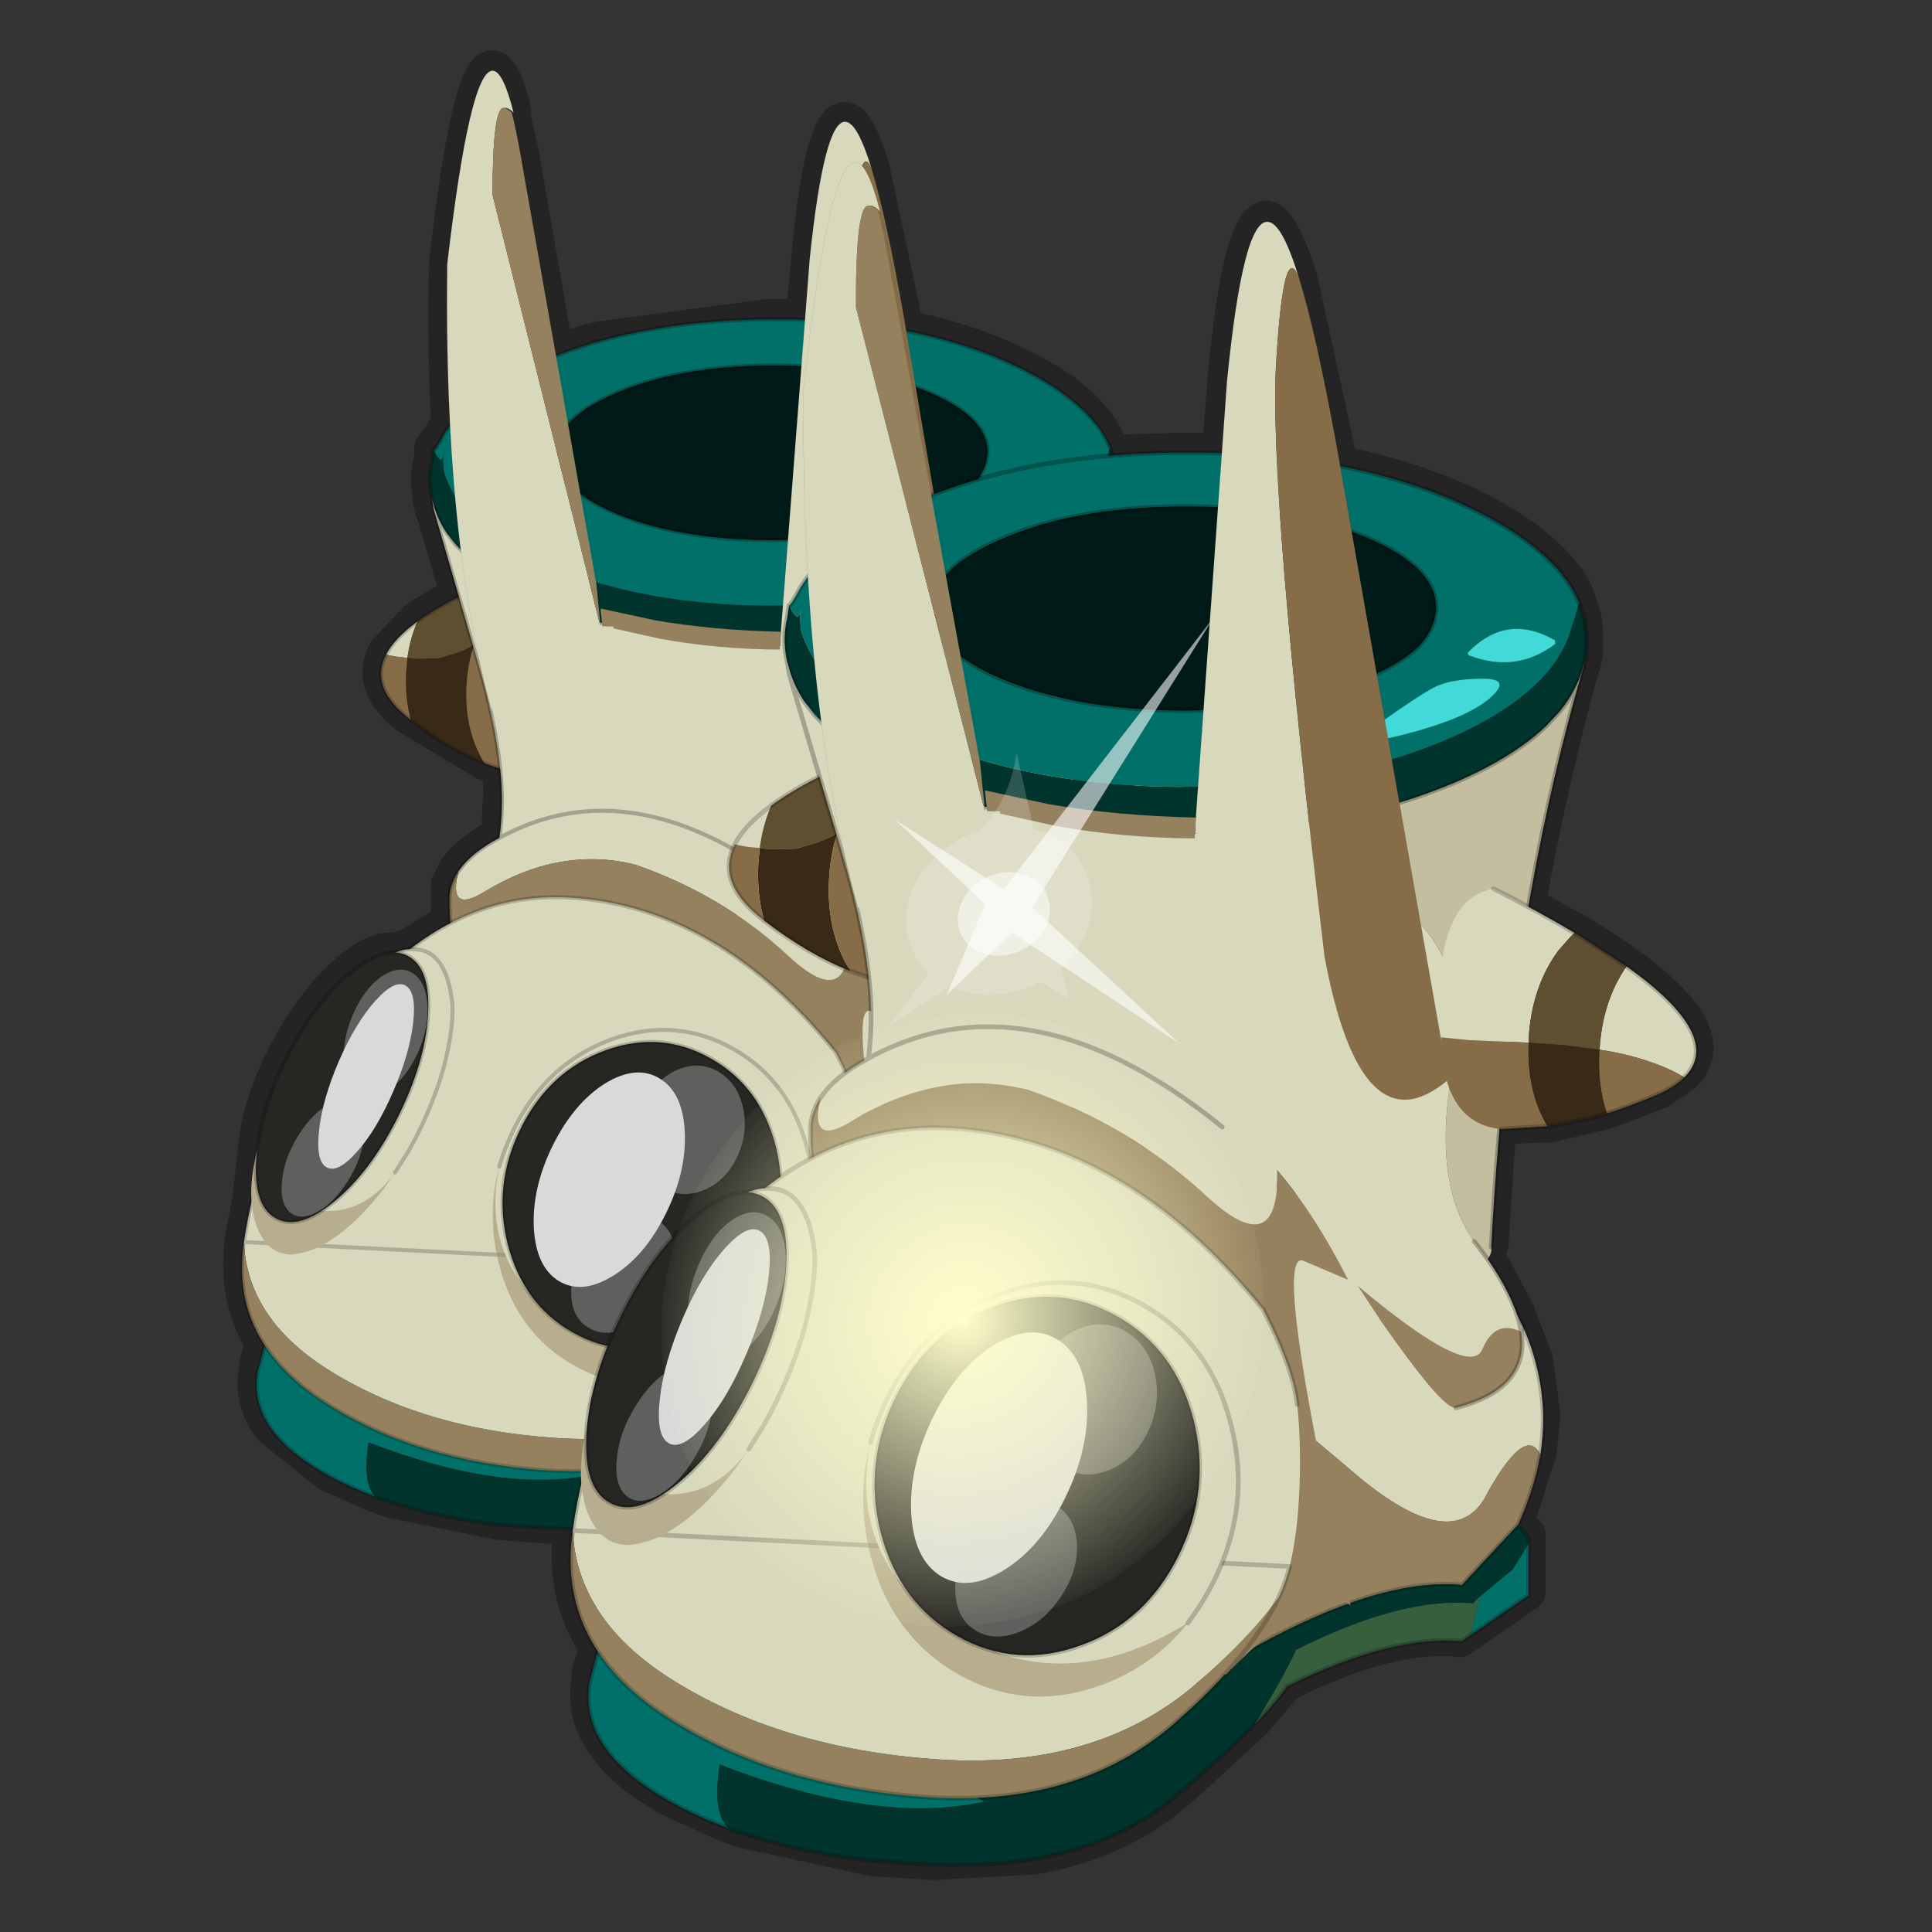 <?xml version="1.0" encoding="UTF-8" standalone="no"?>
<svg xmlns:xlink="http://www.w3.org/1999/xlink" height="520.0px" width="520.0px" xmlns="http://www.w3.org/2000/svg">
  <rect width="100%" height="100%" fill="#333333" stroke="none"/>
  <g transform="matrix(10.0, 0.0, 0.0, 10.0, 0.0, 0.0)">
    <use height="52.0" transform="matrix(1.0, 0.0, 0.0, 1.0, 0.0, 0.0)" width="52.0" xlink:href="#shape0"/>
    <use height="383.85" transform="matrix(0.126, 0.0, 0.0, 0.126, 6.393, 1.9)" width="312.1" xlink:href="#sprite0"/>
  </g>
  <defs>
    <g id="shape0" transform="matrix(1.0, 0.0, 0.0, 1.0, 0.0, 0.0)">
      <path d="M52.0 0.0 L52.0 52.0 0.0 52.0 0.0 0.0 52.0 0.0" fill="#52514f" fill-opacity="0.0" fill-rule="evenodd" stroke="none"/>
      <path d="M13.75 3.0 L13.55 2.85 13.8 3.0 Q13.55 1.9 13.25 1.85 12.65 1.85 12.05 7.05 12.0 9.35 12.1 11.4 L11.9 11.7 11.85 11.8 11.65 12.05 11.65 12.35 Q11.5 12.8 11.6 13.3 L11.6 13.35 11.6 13.4 11.65 13.65 11.75 13.95 12.35 16.0 11.25 16.65 10.4 17.55 Q9.95 18.4 10.9 19.2 L11.05 19.3 13.05 20.5 13.45 20.65 13.5 21.05 13.5 21.4 13.45 22.5 Q12.7 22.9 12.35 23.35 L12.3 23.4 12.1 23.8 12.1 24.05 12.1 24.8 11.0 25.5 10.6 25.6 Q10.1 25.55 9.4 26.15 8.45 26.95 7.7 28.4 7.0 29.75 6.9 30.95 L6.75 32.3 6.55 33.35 6.55 33.4 Q6.35 34.95 7.1 36.15 L6.95 36.65 6.9 37.1 Q6.85 37.8 7.3 38.4 L8.85 39.65 10.1 40.2 10.5 40.35 13.45 40.95 14.8 41.05 15.4 41.05 15.4 41.1 15.4 41.15 Q15.15 42.95 16.1 44.35 L15.9 44.95 15.85 45.5 Q15.8 46.25 16.3 46.95 16.85 47.75 18.15 48.45 L19.6 49.1 20.05 49.25 23.5 50.0 25.1 50.1 27.85 49.95 Q30.1 49.55 31.6 48.25 L31.9 48.0 33.75 46.3 34.6 45.3 Q37.4 43.9 39.3 44.1 L41.1 42.85 41.1 41.3 40.8 40.95 41.4 39.05 41.5 38.1 41.3 36.6 40.8 35.3 40.0 33.8 40.1 33.5 40.3 30.5 40.35 30.3 41.6 30.25 41.7 30.25 43.2 29.9 44.65 29.35 45.3 28.9 Q46.4 27.85 43.75 25.95 43.2 25.55 42.45 25.1 L42.35 25.05 41.1 24.35 Q41.7 21.0 42.55 17.95 L42.6 17.8 42.65 17.55 42.65 17.5 42.65 17.0 42.6 16.6 42.45 16.15 42.35 15.9 42.2 15.65 Q41.45 14.6 39.8 13.75 38.1 12.9 36.05 12.5 L35.9 11.8 34.95 7.45 Q34.45 5.95 34.1 5.9 33.4 5.9 33.0 10.2 L32.85 12.15 31.7 12.15 29.95 12.2 29.85 12.0 29.75 11.8 29.6 11.55 Q29.0 10.65 27.6 9.95 26.15 9.2 24.35 8.85 L24.25 8.3 23.45 4.55 Q23.05 3.25 22.75 3.25 22.15 3.2 21.8 6.9 L21.65 8.55 20.65 8.55 16.15 9.15 15.9 9.2 15.0 9.5 14.95 9.55 14.0 4.1 13.75 3.0 Z" fill="none" stroke="#000000" stroke-linecap="round" stroke-linejoin="round" stroke-opacity="0.302" stroke-width="1.0"/>
    </g>
    <g id="sprite0" transform="matrix(1.0, 0.0, 0.0, 1.0, 0.45, 0.0)">
      <use height="364.3" transform="matrix(0.856, 0.0, -0.005, 0.856, 1.57, 0.02)" width="241.45" xlink:href="#sprite1"/>
      <use height="364.3" transform="matrix(1.0, 0.0, 0.0, 1.0, 70.2, 19.55)" width="241.45" xlink:href="#sprite1"/>
      <use height="20.95" transform="matrix(0.655, 3.474, -3.925, 1.012, 208.05, 116.85)" width="24.45" xlink:href="#sprite2"/>
      <use height="37.7" transform="matrix(0.292, 3.44, -3.401, 0.465, 213.05, 193.3)" width="37.7" xlink:href="#sprite3"/>
    </g>
    <g id="sprite1" transform="matrix(1.0, 0.0, 0.0, 1.0, 6.8, 62.05)">
      <use height="364.3" transform="matrix(1.0, 0.0, 0.0, 1.0, -6.8, -62.05)" width="241.45" xlink:href="#shape1"/>
    </g>
    <g id="shape1" transform="matrix(1.0, 0.0, 0.0, 1.0, 6.8, 62.05)">
      <path d="M80.1 190.3 L81.2 137.9 185.15 169.35 Q191.65 176.35 195.6 183.65 198.4 188.85 199.8 194.25 201.4 200.2 201.45 206.3 201.45 210.1 200.85 214.05 197.75 207.7 189.7 221.95 182.7 236.95 159.7 216.8 L154.65 212.55 Q140.15 200.65 146.8 196.75 L128.6 195.85 Q97.4 194.2 82.5 190.85 L80.1 190.3" fill="#d8d8bd" fill-rule="evenodd" stroke="none"/>
      <path d="M200.85 214.05 Q199.55 221.35 196.1 229.0 L184.1 241.9 Q166.9 240.25 140.1 255.0 132.6 259.05 124.35 264.4 L78.7 256.5 79.6 214.0 80.1 190.3 82.5 190.85 Q97.4 194.2 128.6 195.85 L146.8 196.75 Q140.15 200.65 154.65 212.55 L159.7 216.8 Q182.7 236.95 189.7 221.95 197.75 207.7 200.85 214.05 M94.3 208.2 L79.6 214.0 94.3 208.2" fill="#95815e" fill-rule="evenodd" stroke="none"/>
      <path d="M198.35 233.05 L198.35 244.1 185.95 252.6 187.85 244.45 194.95 238.55 198.35 233.05 M27.4 293.85 Q21.35 291.6 16.05 288.75 5.8 283.2 1.25 276.85 -2.7 271.3 -2.5 265.15 -2.45 263.0 -1.75 260.8 L2.65 244.1 32.7 232.4 33.0 232.25 37.25 264.6 82.1 288.15 Q59.4 293.25 25.55 280.25 23.95 290.6 27.4 293.85" fill="#017068" fill-rule="evenodd" stroke="none"/>
      <path d="M196.1 229.0 L198.35 231.8 198.35 233.05 194.95 238.55 187.85 244.45 186.45 245.85 Q171.25 244.45 148.7 255.75 146.7 260.3 139.9 271.6 134.3 277.3 125.2 285.1 L123.0 287.0 Q110.95 297.2 92.9 300.4 83.0 302.05 71.3 301.7 L58.45 300.8 Q43.5 299.2 31.2 295.15 28.75 295.1 27.4 293.85 23.95 290.6 25.55 280.25 59.4 293.25 82.1 288.15 L37.25 264.6 33.0 232.25 33.55 232.05 79.6 214.0 78.7 256.5 124.35 264.4 Q132.6 259.05 140.1 255.0 166.9 240.25 184.1 241.9 L196.1 229.0 M31.2 295.15 L27.4 293.85 31.2 295.15" fill="#00342d" fill-rule="evenodd" stroke="none"/>
      <path d="M185.95 252.6 L184.05 253.9 Q169.05 252.55 146.75 263.55 144.5 266.85 139.9 271.6 146.7 260.3 148.7 255.75 171.25 244.45 186.45 245.85 L187.85 244.45 185.95 252.6" fill="#375e3d" fill-rule="evenodd" stroke="none"/>
      <path d="M80.1 190.3 L81.2 137.9 185.15 169.35 Q191.65 176.35 195.6 183.65 198.4 188.85 199.8 194.25 201.4 200.2 201.45 206.3 201.45 210.1 200.85 214.05 199.55 221.35 196.1 229.0 L198.35 231.8 198.35 233.05 198.35 244.1 185.95 252.6 184.05 253.9 Q169.05 252.55 146.75 263.55 144.5 266.85 139.9 271.6 134.3 277.3 125.2 285.1 L123.0 287.0 Q110.95 297.2 92.9 300.4 83.0 302.05 71.3 301.7 L58.45 300.8 Q43.5 299.2 31.2 295.15 M27.4 293.85 Q21.35 291.6 16.05 288.75 5.8 283.2 1.25 276.85 -2.7 271.3 -2.5 265.15 -2.45 263.0 -1.75 260.8 L2.65 244.1 32.7 232.4 M33.55 232.05 L79.6 214.0 80.1 190.3 M196.1 229.0 L184.1 241.9 Q166.9 240.25 140.1 255.0 132.6 259.05 124.35 264.4 L78.7 256.5 79.6 214.0 94.3 208.2 M27.4 293.85 L31.2 295.15" fill="none" stroke="#000000" stroke-linecap="round" stroke-linejoin="round" stroke-opacity="0.2" stroke-width="1.0"/>
      <path d="M28.75 83.7 Q30.85 79.6 36.55 75.4 34.75 79.55 34.1 84.45 L33.3 84.4 31.05 84.15 28.75 83.7 M50.65 81.35 Q52.1 76.85 54.7 73.2 L55.3 72.4 Q56.65 70.7 58.05 69.4 L58.7 68.85 59.8 68.0 58.6 72.35 57.85 74.0 Q55.3 78.7 50.65 81.35" fill="#d8d8bd" fill-rule="evenodd" stroke="none"/>
      <path d="M34.1 84.45 Q34.75 79.55 36.55 75.4 44.5 69.55 59.55 63.55 L60.35 64.0 59.8 68.0 58.7 68.85 58.05 69.4 Q56.65 70.7 55.3 72.4 L54.7 73.2 Q52.1 76.85 50.65 81.35 L50.5 81.4 Q48.05 82.8 45.3 83.6 L41.95 84.6 36.2 84.75 34.1 84.45" fill="#604e30" fill-rule="evenodd" stroke="none"/>
      <path d="M53.55 110.8 Q44.5 107.25 35.05 100.0 33.45 94.4 33.8 87.75 L34.1 84.45 36.2 84.75 41.95 84.6 45.3 83.6 Q48.05 82.8 50.5 81.4 L50.65 81.35 Q49.2 85.8 48.9 91.1 48.5 98.35 50.5 104.4 51.4 107.2 52.85 109.75 L52.95 109.9 53.15 110.25 53.55 110.8 M59.8 68.0 L60.35 64.0 63.0 66.15 Q61.35 66.85 59.8 68.0" fill="#392a17" fill-rule="evenodd" stroke="none"/>
      <path d="M28.75 83.7 L31.05 84.15 33.3 84.4 34.1 84.45 33.8 87.75 Q33.45 94.4 35.05 100.0 L33.75 98.95 Q24.8 91.45 28.75 83.7 M59.55 63.55 L60.4 63.2 62.7 62.3 64.65 65.6 Q65.9 68.15 66.8 71.4 69.7 81.75 68.85 98.85 68.45 105.9 67.45 114.2 63.45 113.9 59.35 112.8 L53.55 110.8 53.15 110.25 52.95 109.9 52.85 109.75 Q51.4 107.2 50.5 104.4 48.5 98.35 48.9 91.1 49.2 85.8 50.65 81.35 55.3 78.7 57.85 74.0 L58.6 72.35 59.8 68.0 Q61.35 66.85 63.0 66.15 L60.35 64.0 59.55 63.55 M60.35 64.0 L60.4 63.2 60.35 64.0" fill="#866d48" fill-rule="evenodd" stroke="none"/>
      <path d="M36.55 75.4 Q30.85 79.6 28.75 83.7 M36.55 75.4 Q44.5 69.55 59.55 63.55 L60.4 63.2 62.7 62.3 M67.45 114.2 Q63.45 113.9 59.35 112.8 L53.55 110.8 Q44.5 107.25 35.05 100.0 L33.75 98.95 Q24.8 91.45 28.75 83.7 M60.4 63.2 L60.35 64.0" fill="none" stroke="#000000" stroke-linecap="round" stroke-linejoin="round" stroke-opacity="0.2" stroke-width="1.0"/>
      <path d="M40.35 32.65 Q42.55 36.95 42.75 33.45 42.7 37.4 43.1 38.55 47.45 51.9 69.1 61.25 L69.75 61.55 Q89.15 69.65 113.95 71.1 119.7 71.45 125.75 71.4 L132.15 71.35 136.6 71.15 Q155.55 69.9 171.4 64.8 176.6 63.1 181.5 61.0 204.0 51.1 207.6 37.0 L207.75 36.55 207.9 36.25 209.15 32.0 210.2 35.4 210.25 35.45 210.7 38.9 210.6 42.85 210.55 43.15 210.25 44.95 210.05 45.55 209.9 46.1 Q208.55 50.95 204.95 55.35 L202.05 58.45 Q195.25 64.95 183.15 70.25 176.85 72.95 170.05 75.0 154.25 79.7 135.5 80.75 L132.35 80.9 125.75 80.95 104.65 79.9 Q88.0 78.05 73.9 73.05 L68.1 70.8 Q55.85 65.6 48.9 59.2 L43.7 53.3 Q41.7 50.35 40.65 47.15 L40.0 44.85 39.95 44.7 39.85 44.1 39.8 43.9 Q38.95 39.4 40.0 35.2 L40.35 32.65" fill="#00342d" fill-rule="evenodd" stroke="none"/>
      <path d="M209.15 32.0 L207.9 36.25 207.75 36.55 207.6 37.0 Q204.0 51.1 181.5 61.0 176.6 63.1 171.4 64.8 155.55 69.9 136.6 71.15 L132.15 71.35 125.75 71.4 Q119.7 71.45 113.95 71.1 89.15 69.65 69.75 61.55 L69.1 61.25 Q47.45 51.9 43.1 38.55 42.7 37.4 42.75 33.45 42.55 36.95 40.35 32.65 40.7 32.6 41.95 30.35 L42.7 29.0 Q47.65 20.75 60.55 13.85 69.2 9.2 79.4 6.1 L81.55 5.5 81.65 5.5 81.75 5.45 81.65 5.5 81.55 5.5 81.75 5.45 81.8 5.4 Q100.3 0.2 123.75 0.0 161.8 -0.35 187.85 12.8 201.15 19.6 206.9 27.9 L208.2 30.1 209.15 32.0 M43.7 53.3 L48.9 59.2 45.8 56.05 43.7 53.3 M178.25 35.5 L178.55 33.75 Q179.1 24.55 163.4 18.0 147.2 11.4 124.2 11.5 100.9 11.7 85.3 18.6 69.9 25.35 71.1 34.45 L71.3 35.7 Q72.05 39.1 75.35 42.15 79.55 46.05 88.1 49.35 103.7 55.1 125.25 55.1 146.6 54.9 162.1 48.85 170.5 45.5 174.7 41.55 177.45 38.65 178.25 35.5" fill="#017068" fill-rule="evenodd" stroke="none"/>
      <path d="M170.05 75.0 Q176.85 72.95 183.15 70.25 195.25 64.95 202.05 58.45 L204.95 55.35 Q208.55 50.95 209.9 46.1 L210.05 45.55 210.25 44.95 209.95 46.1 Q196.7 91.75 192.0 145.85 191.0 157.6 190.35 169.7 190.6 170.85 189.6 172.3 L187.0 168.8 186.7 168.5 Q176.85 154.75 183.0 127.35 184.8 103.65 166.45 94.25 164.35 96.25 170.05 75.0" fill="#c4bea1" fill-rule="evenodd" stroke="none"/>
      <path d="M178.25 35.5 Q177.45 38.65 174.7 41.55 170.5 45.5 162.1 48.85 146.6 54.9 125.25 55.1 103.7 55.1 88.1 49.35 79.55 46.05 75.35 42.15 72.05 39.1 71.3 35.7 L71.1 34.45 Q69.9 25.35 85.3 18.6 100.9 11.7 124.2 11.5 147.2 11.4 163.4 18.0 179.1 24.55 178.55 33.75 L178.25 35.5" fill="#001b17" fill-rule="evenodd" stroke="none"/>
      <path d="M40.0 44.85 L40.65 47.15 Q41.7 50.35 43.7 53.3 L45.8 56.05 48.9 59.2 Q55.85 65.6 68.1 70.8 L73.9 73.05 Q88.0 78.05 104.65 79.9 L125.75 80.95 132.35 80.9 135.5 80.75 Q154.25 79.7 170.05 75.0 164.35 96.25 166.45 94.25 184.8 103.65 183.0 127.35 176.85 154.75 186.7 168.5 L187.0 168.8 189.6 172.3 Q195.0 180.15 196.45 186.2 197.35 186.55 196.75 187.8 191.15 185.1 188.45 191.55 185.75 198.0 161.9 178.05 L160.85 176.65 160.7 176.45 160.65 176.3 160.65 176.35 160.45 176.9 160.45 176.95 161.45 178.95 163.95 183.7 159.9 178.4 159.5 179.4 159.85 176.7 159.75 176.6 159.8 176.7 159.8 176.8 159.75 176.65 Q152.65 162.65 144.65 153.3 145.15 173.45 129.2 158.5 113.05 143.65 91.3 136.1 72.35 131.35 53.4 143.0 44.5 148.4 47.15 137.7 L47.4 137.4 Q50.4 133.1 57.3 129.4 57.95 124.8 57.9 119.45 L57.9 119.25 57.75 115.9 Q56.85 102.9 51.8 85.9 L41.25 50.2 40.45 47.45 40.0 44.85 M196.45 186.2 L196.75 187.8 196.45 186.2 M57.3 129.4 Q82.25 115.7 111.0 129.75 L111.9 130.2 Q122.15 135.35 132.9 144.05 122.15 135.35 111.9 130.2 L111.0 129.75 Q82.25 115.7 57.3 129.4 M160.0 178.05 Q160.95 178.8 160.15 177.65 L160.0 178.05" fill="#d8d8bd" fill-rule="evenodd" stroke="none"/>
      <path d="M196.75 187.8 Q197.75 194.3 193.7 198.5 190.15 202.15 182.8 204.05 L182.6 204.0 Q179.9 204.25 166.85 185.6 L161.9 178.05 Q185.75 198.0 188.45 191.55 191.15 185.1 196.75 187.8 M159.85 176.7 L159.8 176.7 159.75 176.6 159.85 176.7 M159.75 176.65 L159.4 176.55 150.25 172.65 Q143.25 169.7 160.3 246.25 153.35 241.1 134.4 260.3 L133.55 261.15 133.6 260.3 Q135.4 191.95 133.25 192.05 L127.55 192.2 112.15 191.35 Q95.75 189.45 82.5 183.35 62.8 174.15 54.65 170.7 L53.7 170.2 Q50.25 167.95 50.65 161.4 44.7 158.95 44.95 144.05 45.0 142.85 45.3 141.75 45.85 139.65 47.15 137.7 44.5 148.4 53.4 143.0 72.35 131.35 91.3 136.1 113.05 143.65 129.2 158.5 145.15 173.45 144.65 153.3 152.65 162.65 159.75 176.65 M50.65 161.4 L53.7 170.2 50.65 161.4" fill="#95815e" fill-rule="evenodd" stroke="none"/>
      <path d="M209.15 32.0 L208.2 30.1 206.9 27.9 Q201.15 19.6 187.85 12.8 161.8 -0.35 123.75 0.0 100.3 0.2 81.8 5.4 L81.75 5.45 81.65 5.5 81.55 5.5 79.4 6.1 Q69.2 9.2 60.55 13.85 47.65 20.75 42.7 29.0 L41.95 30.35 Q40.7 32.6 40.35 32.65 L40.0 35.2 Q38.95 39.4 39.8 43.9 L39.85 44.1 39.95 44.7 40.0 44.85 40.65 47.15 Q41.7 50.35 43.7 53.3 M48.9 59.2 Q55.85 65.6 68.1 70.8 L73.9 73.05 Q88.0 78.05 104.65 79.9 L125.75 80.95 132.35 80.9 135.5 80.75 Q154.25 79.7 170.05 75.0 176.85 72.95 183.15 70.25 195.25 64.95 202.05 58.45 L204.95 55.35 Q208.55 50.95 209.9 46.1 L210.05 45.55 210.25 44.95 210.55 43.15 210.6 42.85 210.7 38.9 210.25 35.45 210.2 35.4 209.15 32.0 M210.25 44.95 L209.95 46.1 Q196.7 91.75 192.0 145.85 191.0 157.6 190.35 169.7 M189.6 172.3 Q195.0 180.15 196.45 186.2 197.35 186.55 196.75 187.8 197.75 194.3 193.7 198.5 190.15 202.15 182.8 204.05 M50.65 161.4 Q44.7 158.95 44.95 144.05 45.0 142.85 45.3 141.75 45.85 139.65 47.15 137.7 L47.4 137.4 Q50.4 133.1 57.3 129.4 57.95 124.8 57.9 119.45 L57.9 119.25 57.75 115.9 Q56.85 102.9 51.8 85.9 L41.25 50.2 40.45 47.45 40.0 44.85 M178.25 35.5 Q177.45 38.65 174.7 41.55 170.5 45.5 162.1 48.85 146.6 54.9 125.25 55.1 103.7 55.1 88.1 49.35 79.55 46.05 75.35 42.15 72.05 39.1 71.3 35.7 L71.1 34.45 Q69.9 25.35 85.3 18.6 100.9 11.7 124.2 11.5 147.2 11.4 163.4 18.0 179.1 24.55 178.55 33.75 L178.25 35.5 M186.7 168.5 L187.0 168.8 189.6 172.3 M196.75 187.8 L196.45 186.2 M81.55 5.5 L81.75 5.45 M48.9 59.2 L45.8 56.05 43.7 53.3 M53.7 170.2 L50.65 161.4 M132.9 144.05 Q122.15 135.35 111.9 130.2 L111.0 129.75 Q82.25 115.7 57.3 129.4 M81.55 5.5 Q80.35 5.25 79.4 6.1" fill="none" stroke="#000000" stroke-linecap="round" stroke-linejoin="round" stroke-opacity="0.251" stroke-width="1.0"/>
      <path d="M171.6 60.25 Q184.9 56.85 189.95 52.55 195.0 48.2 188.3 48.3 181.65 48.35 178.15 50.15 174.6 52.05 166.45 57.85 158.3 63.65 171.6 60.25 M204.05 40.85 L203.95 40.1 Q193.65 34.15 185.35 42.75 L185.45 43.25 Q195.65 47.25 204.05 40.85" fill="#42d9d9" fill-rule="evenodd" stroke="none"/>
      <path d="M-5.85 230.25 Q-2.55 206.5 10.35 185.85 37.75 142.15 74.85 144.3 111.9 146.45 141.6 183.0 148.05 195.55 148.9 203.3 149.75 211.0 149.4 220.85 149.05 230.65 147.3 237.95 146.5 241.2 144.95 244.55 138.5 253.45 127.05 263.25 105.75 281.4 72.1 279.15 38.5 276.85 14.8 261.75 -5.0 249.05 -5.85 230.25" fill="#d8d8bd" fill-rule="evenodd" stroke="none"/>
      <path d="M144.95 244.55 Q139.15 257.0 122.85 271.3 102.15 289.45 69.5 287.2 36.85 284.9 13.85 269.8 -9.15 254.65 -5.9 230.7 L-5.85 230.25 Q-5.0 249.05 14.8 261.75 38.5 276.85 72.1 279.15 105.75 281.4 127.05 263.25 138.5 253.45 144.95 244.55" fill="#95815e" fill-rule="evenodd" stroke="none"/>
      <path d="M-5.85 230.25 Q-2.55 206.5 10.35 185.85 37.75 142.15 74.85 144.3 111.9 146.45 141.6 183.0 148.05 195.55 148.9 203.3 M147.3 237.95 Q146.5 241.2 144.95 244.55 139.15 257.0 122.85 271.3 102.15 289.45 69.5 287.2 36.85 284.9 13.85 269.8 -9.15 254.65 -5.9 230.7 L-5.85 230.25 Z" fill="none" stroke="#000000" stroke-linecap="round" stroke-linejoin="round" stroke-opacity="0.2" stroke-width="1.0"/>
      <path d="M57.4 -52.75 Q54.55 -53.15 54.65 -31.05 L82.2 76.6 82.25 76.6 82.3 76.8 82.45 78.2 82.45 78.4 Q82.85 83.5 81.25 87.05 L79.55 89.75 79.4 89.9 78.45 90.9 74.6 92.4 76.3 92.5 Q74.0 93.85 70.9 94.6 70.8 94.4 71.15 93.75 61.75 97.3 66.0 95.0 L66.25 94.9 59.6 96.7 55.1 97.2 Q42.95 54.2 43.45 -13.8 48.85 -62.35 54.55 -62.05 57.15 -61.9 59.8 -51.55 58.4 -52.95 57.4 -52.75 M127.25 77.95 L133.9 -15.15 Q137.3 -49.65 142.6 -49.3 145.65 -49.2 149.3 -37.3 146.0 -45.95 144.4 -19.0 142.8 7.9 154.75 107.7 L127.1 81.0 127.25 77.95 127.6 77.95 127.25 77.95 M127.0 82.4 Q112.45 85.25 97.4 81.85 91.45 80.5 85.45 78.2 L83.3 77.35 83.15 77.3 83.05 77.25 82.7 77.1 82.85 76.8 82.75 76.6 83.7 76.6 85.45 76.6 85.45 77.1 97.15 79.7 Q111.45 82.3 127.0 82.4 M83.7 76.6 L85.45 77.1 83.7 76.6" fill="#d8d8bd" fill-rule="evenodd" stroke="none"/>
      <path d="M149.3 -37.3 Q152.9 -25.6 157.15 -2.45 L181.15 134.0 Q162.6 149.6 154.75 107.7 142.8 7.9 144.4 -19.0 146.0 -45.95 149.3 -37.3" fill="#866d48" fill-rule="evenodd" stroke="none"/>
      <path d="M57.4 -52.75 Q58.25 -52.65 59.35 -51.55 60.45 -47.3 61.55 -41.25 L81.15 66.25 81.75 72.0 82.2 76.3 82.25 76.6 82.2 76.6 54.65 -31.05 Q54.55 -53.15 57.4 -52.75 M82.2 72.15 L95.85 75.1 Q110.45 77.6 127.25 77.95 L127.1 81.0 127.0 80.9 127.0 82.4 Q111.45 82.3 97.15 79.7 L85.45 77.1 85.45 76.6 83.7 76.6 82.75 76.6 82.65 76.3 82.2 72.15 M83.7 76.6 L82.65 76.3 83.7 76.6" fill="#95815e" fill-rule="evenodd" stroke="none"/>
      <path d="M55.1 97.2 Q42.95 54.2 43.45 -13.8 48.85 -62.35 54.55 -62.05 57.15 -61.9 59.8 -51.55 60.9 -47.3 62.0 -41.25 L81.6 66.25 82.2 72.15 95.85 75.1 Q110.45 77.6 127.25 77.95 L133.9 -15.15 Q137.3 -49.65 142.6 -49.3 145.65 -49.2 149.3 -37.3 152.9 -25.6 157.15 -2.45 L181.15 134.0 M127.1 81.0 L127.0 82.4 127.0 80.9 M82.7 77.1 L82.65 76.3 82.2 72.15 81.75 72.0 M85.45 77.1 L97.15 79.7 Q111.45 82.3 127.0 82.4 M127.1 81.0 L127.25 77.95 127.6 77.95 M85.45 77.1 L83.7 76.6 M82.85 76.8 L82.7 77.1 M82.65 76.3 L83.7 76.6" fill="none" stroke="#000000" stroke-linecap="round" stroke-linejoin="round" stroke-opacity="0.2" stroke-width="0.05"/>
      <path d="M208.15 102.6 L207.5 103.2 204.75 106.3 Q198.95 114.15 198.35 125.3 L198.35 126.05 185.45 125.5 179.65 124.9 Q177.35 95.65 190.85 93.15 200.6 98.1 208.15 102.6 M213.5 127.55 Q214.1 117.2 219.25 109.75 240.3 124.75 231.6 133.45 229.25 132.05 226.75 131.05 221.2 128.85 215.35 127.85 L213.5 127.55" fill="#d8d8bd" fill-rule="evenodd" stroke="none"/>
      <path d="M179.65 124.9 L185.45 125.5 198.35 126.05 Q197.9 136.3 202.3 143.8 L202.4 143.9 192.45 144.5 Q179.95 143.3 179.65 124.9 M213.5 127.55 L215.35 127.85 Q221.2 128.85 226.75 131.05 229.25 132.05 231.6 133.45 229.75 135.3 226.5 136.85 220.7 139.4 215.05 141.15 213.05 135.2 213.45 127.9 L213.5 127.55" fill="#866d48" fill-rule="evenodd" stroke="none"/>
      <path d="M198.35 126.05 L198.35 125.3 Q198.95 114.15 204.75 106.3 L207.5 103.2 208.15 102.6 209.15 103.2 219.25 109.75 Q214.1 117.2 213.5 127.55 L206.15 126.6 198.35 126.05" fill="#604e30" fill-rule="evenodd" stroke="none"/>
      <path d="M198.35 126.05 L206.15 126.6 213.5 127.55 213.45 127.9 Q213.05 135.2 215.05 141.15 208.95 142.95 203.05 143.8 L202.4 143.9 202.3 143.8 Q197.9 136.3 198.35 126.05" fill="#392a17" fill-rule="evenodd" stroke="none"/>
      <path d="M208.15 102.6 Q200.6 98.1 190.85 93.15 M219.25 109.75 L209.15 103.2 208.15 102.6 M215.05 141.15 Q220.7 139.4 226.5 136.85 229.75 135.3 231.6 133.45 240.3 124.75 219.25 109.75 M215.05 141.15 Q208.95 142.95 203.05 143.8 L202.4 143.9 192.45 144.5" fill="none" stroke="#000000" stroke-linecap="round" stroke-linejoin="round" stroke-opacity="0.2" stroke-width="1.0"/>
      <path d="M57.75 211.45 Q59.1 206.65 61.45 201.85 69.55 185.6 85.55 179.7 101.55 173.95 115.95 182.05 130.35 190.15 134.75 207.55 139.2 224.85 131.05 241.2 128.6 246.0 125.55 250.0 101.0 265.15 79.1 253.85 52.3 238.45 57.75 211.45" fill="#d8d8bd" fill-rule="evenodd" stroke="none"/>
      <path d="M125.55 250.0 Q118.2 259.25 107.0 263.3 91.0 269.1 76.55 261.0 62.15 252.8 57.75 235.5 54.65 223.2 57.75 211.45 52.3 238.45 79.1 253.85 101.0 265.15 125.55 250.0" fill="#978361" fill-opacity="0.502" fill-rule="evenodd" stroke="none"/>
      <path d="M57.75 211.45 Q59.1 206.65 61.45 201.85 69.55 185.6 85.55 179.7 101.55 173.95 115.95 182.05 130.35 190.15 134.75 207.55 139.2 224.85 131.05 241.2 128.6 246.0 125.55 250.0" fill="none" stroke="#000000" stroke-linecap="round" stroke-linejoin="round" stroke-opacity="0.2" stroke-width="1.0"/>
      <path d="M110.4 184.45 Q122.9 191.5 126.75 206.5 130.55 221.5 123.55 235.65 116.5 249.85 102.65 254.8 88.75 259.85 76.3 252.8 63.85 245.75 59.95 230.7 56.15 215.75 63.2 201.6 70.25 187.45 84.1 182.4 97.9 177.4 110.4 184.45" fill="#262623" fill-rule="evenodd" stroke="none"/>
      <path d="M110.4 184.45 Q122.9 191.5 126.75 206.5 130.55 221.5 123.55 235.65 116.5 249.85 102.65 254.8 88.75 259.85 76.3 252.8 63.85 245.75 59.95 230.7 56.15 215.75 63.2 201.6 70.25 187.45 84.1 182.4 97.9 177.4 110.4 184.45 Z" fill="none" stroke="#000000" stroke-linecap="round" stroke-linejoin="round" stroke-opacity="0.2" stroke-width="1.0"/>
      <path d="M-1.8 203.55 Q1.8 189.65 10.65 176.9 20.65 162.0 30.9 158.25 33.8 156.95 36.4 157.2 41.95 157.35 44.45 164.3 45.4 167.1 45.85 171.05 46.1 178.6 43.05 189.15 39.95 198.95 34.95 207.8 L34.25 208.9 31.75 212.9 Q23.1 224.95 9.75 221.9 L7.6 221.7 -1.8 203.55" fill="#d8d8bd" fill-rule="evenodd" stroke="none"/>
      <path d="M31.75 212.9 L29.25 216.6 Q20.1 228.5 11.45 232.1 8.6 233.1 6.45 233.35 1.2 233.55 -1.55 228.75 -3.0 226.3 -3.55 223.3 -5.0 216.7 -2.6 206.8 L-1.8 203.55 7.6 221.7 9.75 221.9 Q23.1 224.95 31.75 212.9" fill="#b7ae8f" fill-rule="evenodd" stroke="none"/>
      <path d="M-1.8 203.55 Q1.8 189.65 10.65 176.9 20.65 162.0 30.9 158.25 33.8 156.95 36.4 157.2 41.95 157.35 44.45 164.3 45.4 167.1 45.85 171.05 46.1 178.6 43.05 189.15 39.95 198.95 34.95 207.8 L34.25 208.9 31.75 212.9" fill="none" stroke="#000000" stroke-linecap="round" stroke-linejoin="round" stroke-opacity="0.2" stroke-width="1.0"/>
      <path d="M20.2 163.15 Q29.0 155.8 34.75 158.9 40.45 162.05 39.75 173.9 39.05 185.65 32.3 199.25 25.55 212.8 16.65 220.15 7.8 227.5 2.1 224.35 -3.65 221.25 -2.9 209.4 -2.15 197.65 4.6 184.1 11.35 170.5 20.2 163.15" fill="#262623" fill-rule="evenodd" stroke="none"/>
      <path d="M20.2 163.15 Q29.0 155.8 34.75 158.9 40.45 162.05 39.75 173.9 39.05 185.65 32.3 199.25 25.55 212.8 16.65 220.15 7.8 227.5 2.1 224.35 -3.65 221.25 -2.9 209.4 -2.15 197.65 4.6 184.1 11.35 170.5 20.2 163.15 Z" fill="none" stroke="#000000" stroke-linecap="round" stroke-linejoin="round" stroke-opacity="0.2" stroke-width="1.0"/>
      <path d="M102.35 187.15 Q107.75 185.0 112.45 187.85 117.2 190.75 118.55 196.95 119.85 203.25 117.0 209.2 114.15 215.15 108.8 217.3 103.4 219.55 98.65 216.65 93.95 213.8 92.6 207.5 91.25 201.25 94.1 195.3 96.95 189.35 102.35 187.15" fill="#5f5f5d" fill-rule="evenodd" stroke="none"/>
      <path d="M88.15 224.75 Q93.5 222.6 97.5 225.0 101.5 227.45 101.85 233.1 102.15 238.7 98.55 244.2 95.0 249.7 89.6 251.9 84.2 254.05 80.2 251.6 76.2 249.2 75.9 243.55 75.6 237.95 79.15 232.45 82.75 226.95 88.15 224.75" fill="#5f5f5d" fill-rule="evenodd" stroke="none"/>
      <path d="M84.0 190.7 Q91.85 185.9 97.65 189.45 103.5 192.95 104.0 202.85 104.5 212.8 99.35 223.25 94.25 233.7 86.45 238.6 78.65 243.5 72.8 240.0 67.0 236.45 66.45 226.45 66.0 216.55 71.1 206.1 76.25 195.65 84.0 190.7" fill="#d9d9d9" fill-rule="evenodd" stroke="none"/>
      <path d="M28.1 164.0 Q32.4 161.1 35.75 163.1 39.1 165.1 39.6 170.85 40.05 176.65 37.35 182.85 34.6 189.05 30.35 192.05 26.05 195.0 22.7 193.0 19.35 191.0 18.85 185.2 18.4 179.4 21.15 173.2 23.85 167.0 28.1 164.0" fill="#5f5f5d" fill-rule="evenodd" stroke="none"/>
      <path d="M22.1 196.0 Q24.6 198.4 23.95 204.05 23.4 209.6 19.9 215.15 16.5 220.65 12.2 222.85 8.0 225.05 5.45 222.7 2.95 220.3 3.6 214.65 4.2 209.0 7.65 203.55 11.1 198.0 15.3 195.8 19.55 193.65 22.1 196.0" fill="#5f5f5d" fill-rule="evenodd" stroke="none"/>
      <path d="M26.5 170.15 Q31.35 164.7 34.1 166.25 36.9 167.85 36.05 175.6 35.2 183.35 31.15 192.75 27.15 202.15 22.3 207.65 17.45 213.2 14.65 211.6 11.9 210.05 12.75 202.2 13.6 194.45 17.6 185.05 21.65 175.65 26.5 170.15" fill="#d9d9d9" fill-rule="evenodd" stroke="none"/>
    </g>
    <g id="sprite2" transform="matrix(1.0, 0.0, 0.0, 1.0, 0.0, 0.0)">
      <use height="20.95" transform="matrix(1.0, 0.0, 0.0, 1.0, 0.0, 0.0)" width="24.45" xlink:href="#shape2"/>
    </g>
    <g id="shape2" transform="matrix(1.0, 0.0, 0.0, 1.0, 0.0, 0.0)">
      <path d="M15.1 9.15 Q16.95 9.5 18.1 11.15 L18.2 11.35 20.15 11.25 18.75 12.55 Q19.05 13.8 18.8 15.05 18.5 16.35 17.65 17.3 L19.1 20.95 16.55 18.25 Q14.8 19.3 12.8 18.85 10.8 18.35 9.75 16.65 9.05 15.5 8.95 14.3 7.75 12.4 4.95 11.55 L9.7 11.4 Q10.3 10.4 11.35 9.75 13.1 8.75 15.1 9.15 M14.85 11.4 Q13.8 11.15 12.9 11.65 12.1 12.2 11.8 13.2 11.6 14.2 12.1 15.1 12.65 15.9 13.65 16.2 14.65 16.4 15.55 15.9 16.4 15.3 16.6 14.35 16.85 13.3 16.25 12.45 15.8 11.6 14.85 11.4" fill="#ffffff" fill-opacity="0.176" fill-rule="evenodd" stroke="none"/>
      <path d="M14.85 11.4 Q15.8 11.6 16.25 12.45 16.85 13.3 16.6 14.35 16.4 15.3 15.55 15.9 14.65 16.4 13.65 16.2 12.65 15.9 12.1 15.1 11.6 14.2 11.8 13.2 12.1 12.2 12.9 11.65 13.8 11.15 14.85 11.4" fill="#ffffff" fill-opacity="0.588" fill-rule="evenodd" stroke="none"/>
      <path d="M14.25 12.25 L24.45 5.95 15.4 13.55 18.1 17.55 13.35 14.65 7.05 18.5 12.75 13.55 0.0 0.0 14.25 12.25" fill="#ffffff" fill-opacity="0.588" fill-rule="evenodd" stroke="none"/>
    </g>
    <g id="sprite3" transform="matrix(1.0, 0.0, 0.0, 1.0, 0.0, 0.0)">
      <use height="37.7" transform="matrix(1.0, 0.0, 0.0, 1.0, 0.0, 0.0)" width="37.7" xlink:href="#shape3"/>
    </g>
    <g id="shape3" transform="matrix(1.0, 0.0, 0.0, 1.0, 0.0, 0.0)">
      <path d="M32.15 32.15 Q26.65 37.7 18.85 37.7 11.05 37.7 5.5 32.15 0.0 26.65 0.0 18.85 0.0 11.05 5.5 5.5 11.05 0.0 18.85 0.0 26.65 0.0 32.15 5.5 37.7 11.05 37.7 18.85 37.7 26.65 32.15 32.15" fill="url(#gradient0)" fill-rule="evenodd" stroke="none"/>
    </g>
    <radialGradient cx="0" cy="0" gradientTransform="matrix(0.024, 0.0, 0.0, 0.024, 18.85, 18.85)" gradientUnits="userSpaceOnUse" id="gradient0" r="819.2" spreadMethod="pad">
      <stop offset="0.0" stop-color="#ffffcc"/>
      <stop offset="1.0" stop-color="#ffffcc" stop-opacity="0.0"/>
    </radialGradient>
  </defs>
</svg>
